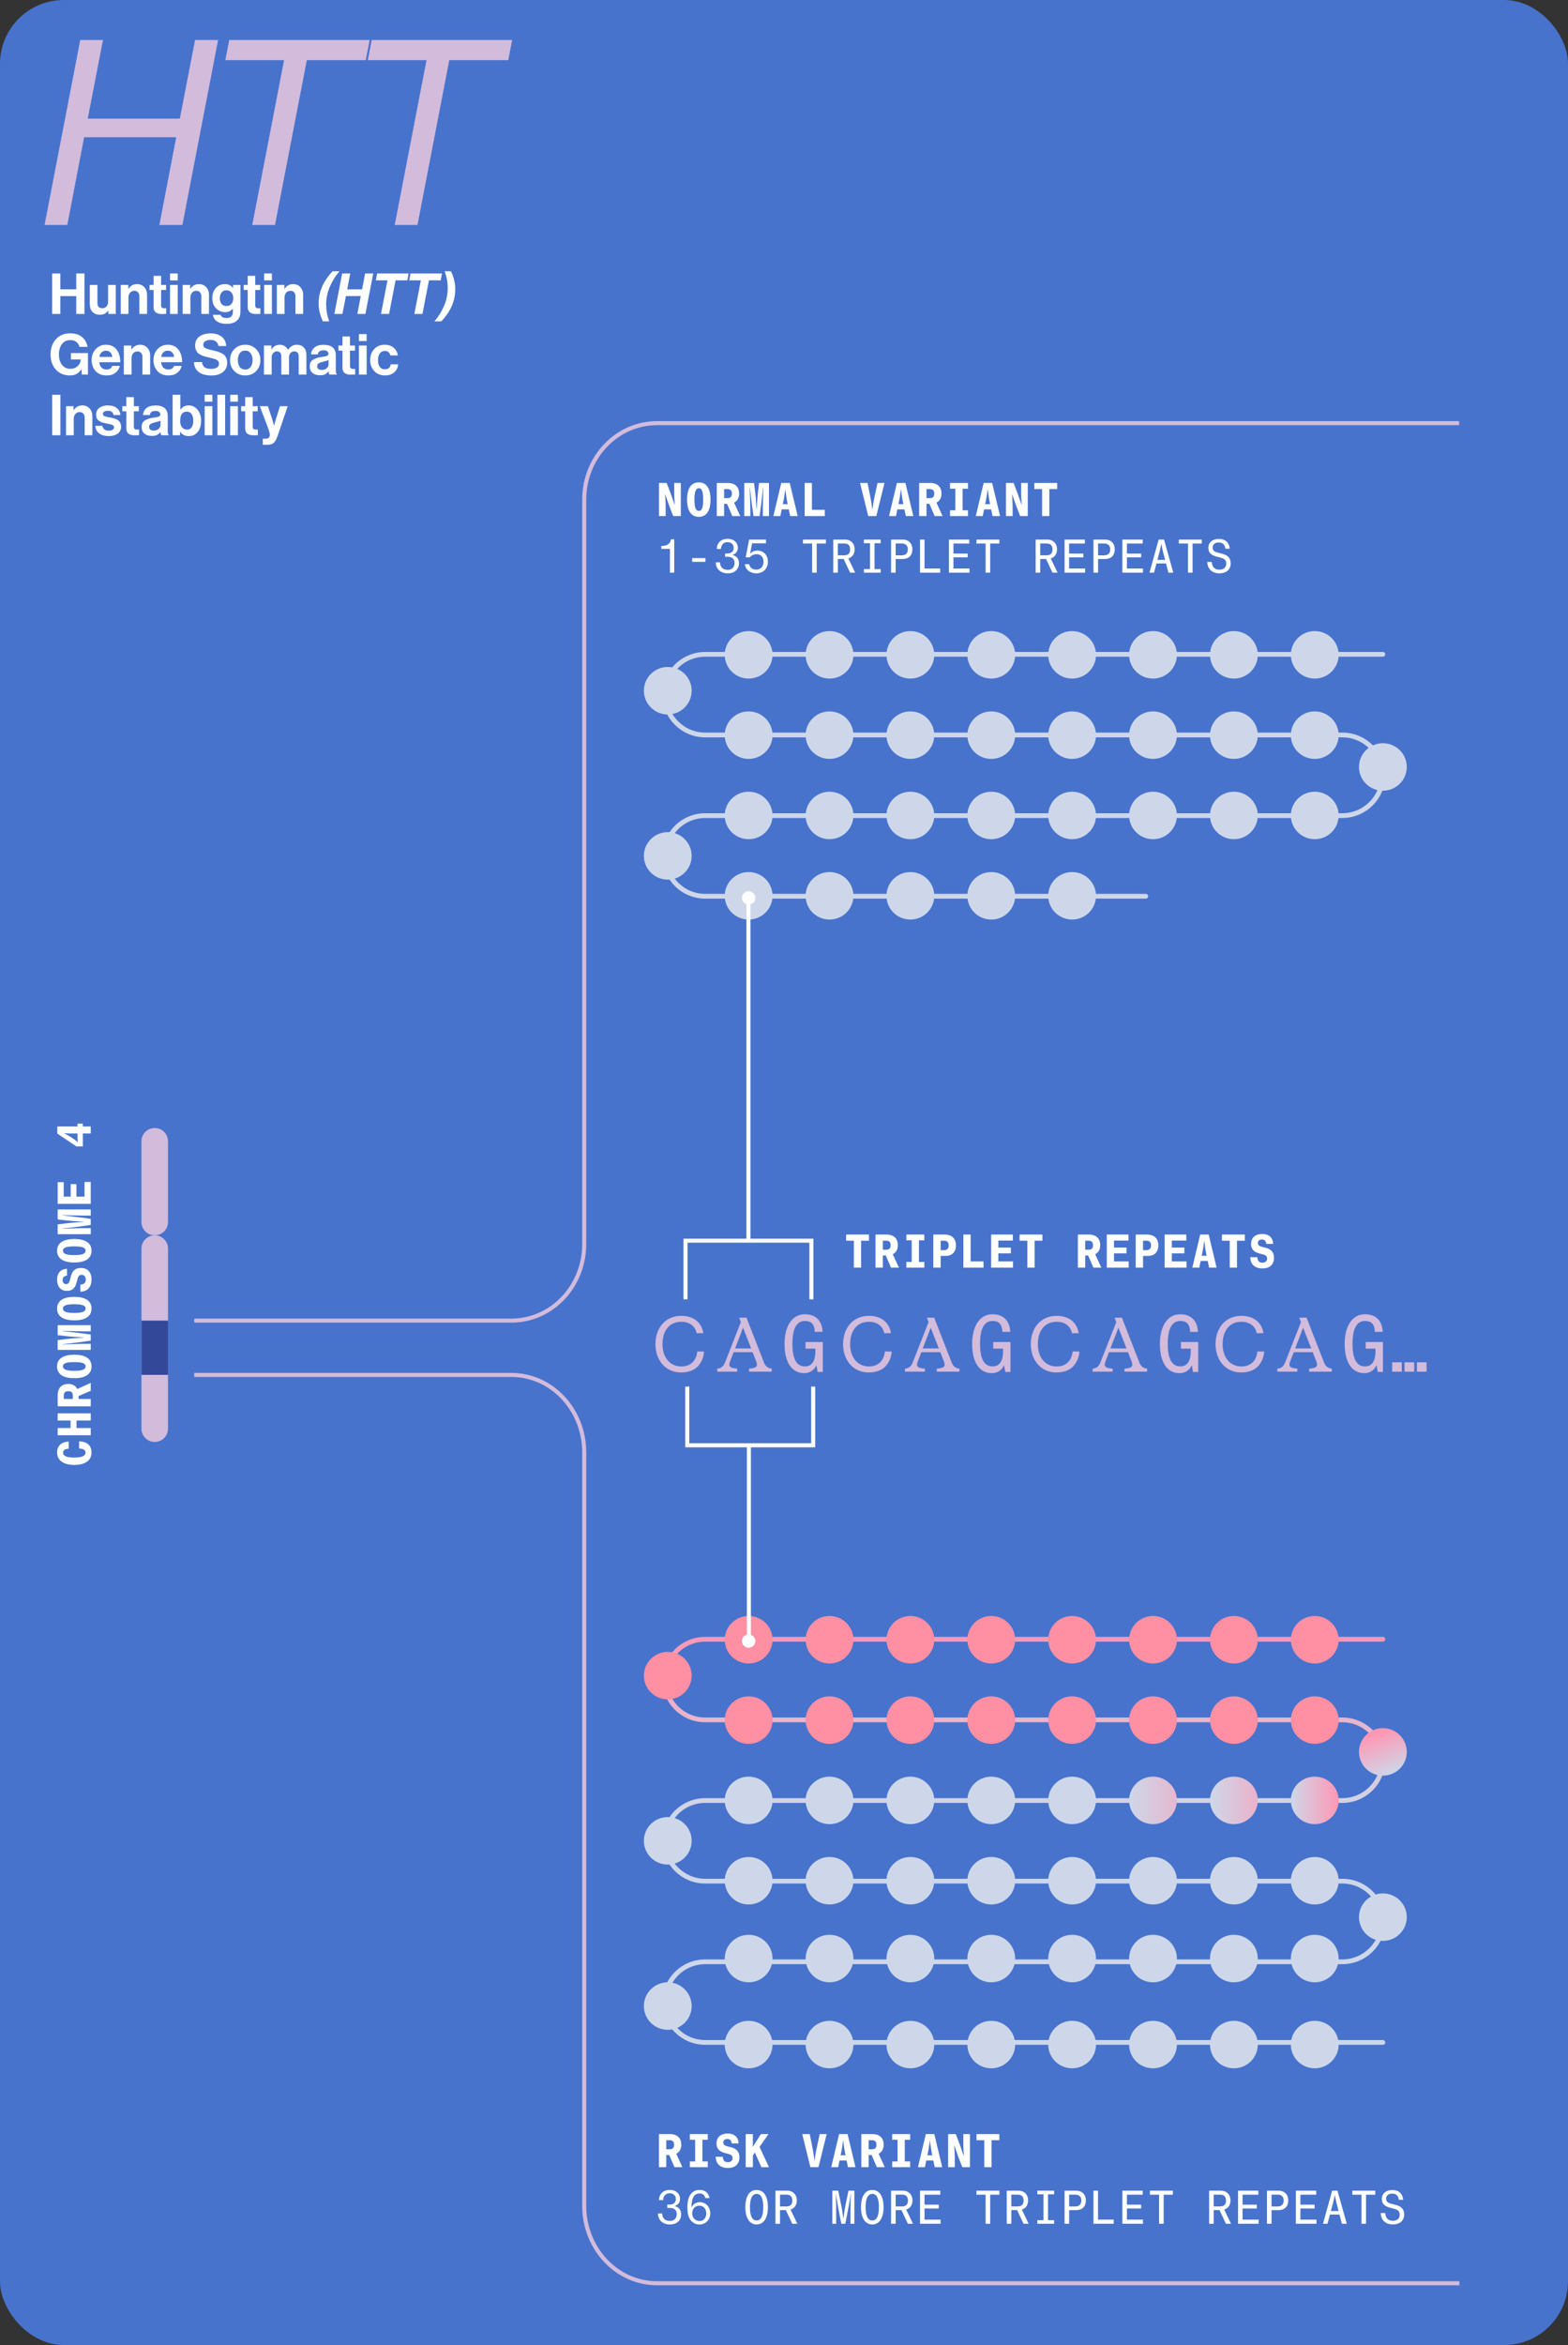 <svg width="388" height="580" viewBox="0 0 388 580" fill="none" xmlns="http://www.w3.org/2000/svg">
<rect x="0" y="0" width="388" height="580" fill="#333333" stroke="none"/>
<g clip-path="url(#clip0_1102_2614)">
<rect width="388" height="580" rx="15.788" fill="#4773CD"/>
<path d="M11.024 55.648L19.856 9.888H25.488L21.712 29.344H44.496L48.272 9.888H53.968L45.136 55.648H39.44L43.6 33.952H20.816L16.656 55.648H11.024ZM55.763 14.88L56.722 9.888H91.475L90.514 14.88H75.922L68.05 55.648H62.419L70.29 14.88H55.763ZM91.015 14.88L91.975 9.888H126.727L125.767 14.88H111.175L103.303 55.648H97.671L105.543 14.88H91.015Z" fill="#D3BBDB"/>
<path d="M12.903 77.648V67.638H14.933V71.558H18.867V67.638H20.897V77.648H18.867V73.238H14.933V77.648H12.903ZM28.648 77.648H26.814V76.808H26.772C26.511 77.163 26.221 77.424 25.904 77.592C25.596 77.76 25.199 77.844 24.714 77.844C23.93 77.844 23.319 77.611 22.88 77.144C22.441 76.678 22.222 76.048 22.222 75.254V70.466H24.112V74.932C24.112 75.8 24.509 76.234 25.302 76.234C25.741 76.234 26.091 76.085 26.352 75.786C26.613 75.488 26.744 75.096 26.744 74.61V70.466H28.648V77.648ZM31.742 70.466V71.446H31.784C32.278 70.662 32.988 70.27 33.912 70.27C34.649 70.27 35.246 70.522 35.704 71.026C36.161 71.521 36.39 72.165 36.39 72.958V77.648H34.486V73.238C34.486 72.846 34.374 72.529 34.15 72.286C33.935 72.044 33.632 71.922 33.24 71.922C32.82 71.922 32.47 72.076 32.19 72.384C31.919 72.692 31.784 73.089 31.784 73.574V77.648H29.88V70.466H31.742ZM37.007 71.726V70.466H38.001V68.226H39.862V70.466H41.094V71.726H39.862V75.534C39.862 76.01 40.1 76.248 40.577 76.248L41.136 76.234V77.634C40.847 77.653 40.45 77.662 39.947 77.662C39.396 77.662 38.934 77.532 38.56 77.27C38.187 77 38.001 76.556 38.001 75.94V71.726H37.007ZM42.075 77.648V70.466H43.979V77.648H42.075ZM42.075 69.346V67.638H43.979V69.346H42.075ZM47.068 70.466V71.446H47.11C47.605 70.662 48.314 70.27 49.238 70.27C49.975 70.27 50.572 70.522 51.03 71.026C51.487 71.521 51.716 72.165 51.716 72.958V77.648H49.812V73.238C49.812 72.846 49.7 72.529 49.476 72.286C49.261 72.044 48.958 71.922 48.566 71.922C48.146 71.922 47.796 72.076 47.516 72.384C47.245 72.692 47.11 73.089 47.11 73.574V77.648H45.206V70.466H47.068ZM56.053 80.098C55.083 80.098 54.303 79.902 53.715 79.51C53.137 79.118 52.796 78.568 52.693 77.858H54.583C54.77 78.39 55.251 78.656 56.025 78.656C57.089 78.656 57.621 78.157 57.621 77.158V76.374H57.579C57.085 76.934 56.459 77.214 55.703 77.214C54.854 77.214 54.112 76.902 53.477 76.276C52.852 75.651 52.539 74.82 52.539 73.784C52.539 72.72 52.829 71.871 53.407 71.236C53.986 70.592 54.733 70.27 55.647 70.27C56.515 70.27 57.178 70.588 57.635 71.222H57.663V70.466H59.497V77.102C59.497 78.036 59.213 78.764 58.643 79.286C58.065 79.828 57.201 80.098 56.053 80.098ZM56.025 75.688C56.595 75.688 57.019 75.506 57.299 75.142C57.579 74.778 57.719 74.312 57.719 73.742C57.719 73.182 57.57 72.72 57.271 72.356C56.982 71.983 56.562 71.796 56.011 71.796C55.526 71.796 55.134 71.974 54.835 72.328C54.546 72.683 54.401 73.159 54.401 73.756C54.401 74.363 54.546 74.839 54.835 75.184C55.134 75.52 55.531 75.688 56.025 75.688ZM60.303 71.726V70.466H61.297V68.226H63.159V70.466H64.391V71.726H63.159V75.534C63.159 76.01 63.397 76.248 63.873 76.248L64.433 76.234V77.634C64.144 77.653 63.747 77.662 63.243 77.662C62.693 77.662 62.231 77.532 61.857 77.27C61.484 77 61.297 76.556 61.297 75.94V71.726H60.303ZM65.372 77.648V70.466H67.276V77.648H65.372ZM65.372 69.346V67.638H67.276V69.346H65.372ZM70.365 70.466V71.446H70.407C70.901 70.662 71.611 70.27 72.535 70.27C73.272 70.27 73.869 70.522 74.327 71.026C74.784 71.521 75.013 72.165 75.013 72.958V77.648H73.109V73.238C73.109 72.846 72.997 72.529 72.773 72.286C72.558 72.044 72.255 71.922 71.863 71.922C71.443 71.922 71.093 72.076 70.813 72.384C70.542 72.692 70.407 73.089 70.407 73.574V77.648H68.503V70.466H70.365ZM79.91 79.482C79.201 78.045 78.846 76.566 78.846 75.044C78.846 72.151 79.999 69.5 82.304 67.092H83.998C82.981 68.278 82.178 69.575 81.59 70.984C81.002 72.394 80.708 73.826 80.708 75.282C80.708 76.701 80.955 78.101 81.45 79.482H79.91ZM82.736 77.648L84.668 67.638H86.67L85.914 71.572H89.596L90.352 67.638H92.354L90.422 77.648H88.42L89.274 73.224H85.592L84.738 77.648H82.736ZM93.001 69.332L93.323 67.638H101.107L100.785 69.332H97.887L96.277 77.648H94.275L95.885 69.332H93.001ZM101.259 69.332L101.581 67.638H109.365L109.043 69.332H106.145L104.535 77.648H102.533L104.143 69.332H101.259ZM111.585 67.092C112.295 68.53 112.649 70.009 112.649 71.53C112.649 74.424 111.497 77.074 109.191 79.482H107.497C108.515 78.297 109.317 77 109.905 75.59C110.493 74.181 110.787 72.748 110.787 71.292C110.787 69.874 110.54 68.474 110.045 67.092H111.585ZM20.239 92.648L20.169 91.304H20.141C19.525 92.34 18.587 92.858 17.327 92.858C15.861 92.858 14.69 92.373 13.813 91.402C12.945 90.432 12.511 89.19 12.511 87.678C12.511 85.961 13.057 84.598 14.149 83.59C14.989 82.825 16.062 82.442 17.369 82.442C18.591 82.442 19.567 82.746 20.295 83.352C21.032 83.959 21.485 84.771 21.653 85.788H19.665C19.544 85.284 19.291 84.883 18.909 84.584C18.526 84.276 18.027 84.122 17.411 84.122C16.506 84.122 15.806 84.454 15.311 85.116C14.825 85.779 14.583 86.633 14.583 87.678C14.583 88.714 14.835 89.564 15.339 90.226C15.852 90.889 16.534 91.22 17.383 91.22C18.13 91.22 18.745 90.992 19.231 90.534C19.716 90.068 19.959 89.54 19.959 88.952V88.896H17.551V87.328H21.765V92.648H20.239ZM26.404 92.858C25.247 92.858 24.337 92.504 23.674 91.794C23.011 91.076 22.68 90.161 22.68 89.05C22.68 87.977 23.011 87.081 23.674 86.362C24.337 85.634 25.186 85.27 26.222 85.27C27.351 85.27 28.224 85.662 28.84 86.446C29.456 87.23 29.764 88.28 29.764 89.596H24.556C24.631 90.166 24.822 90.609 25.13 90.926C25.438 91.234 25.858 91.388 26.39 91.388C27.09 91.388 27.552 91.094 27.776 90.506H29.652C29.512 91.178 29.157 91.738 28.588 92.186C28.019 92.634 27.291 92.858 26.404 92.858ZM26.25 86.74C25.326 86.74 24.771 87.254 24.584 88.28H27.776C27.748 87.823 27.594 87.454 27.314 87.174C27.034 86.885 26.679 86.74 26.25 86.74ZM32.507 85.466V86.446H32.549C33.044 85.662 33.753 85.27 34.677 85.27C35.415 85.27 36.012 85.522 36.469 86.026C36.927 86.521 37.155 87.165 37.155 87.958V92.648H35.251V88.238C35.251 87.846 35.139 87.529 34.915 87.286C34.701 87.044 34.397 86.922 34.005 86.922C33.585 86.922 33.235 87.076 32.955 87.384C32.685 87.692 32.549 88.089 32.549 88.574V92.648H30.645V85.466H32.507ZM41.703 92.858C40.546 92.858 39.636 92.504 38.973 91.794C38.31 91.076 37.979 90.161 37.979 89.05C37.979 87.977 38.31 87.081 38.973 86.362C39.636 85.634 40.485 85.27 41.521 85.27C42.65 85.27 43.523 85.662 44.139 86.446C44.755 87.23 45.063 88.28 45.063 89.596H39.855C39.93 90.166 40.121 90.609 40.429 90.926C40.737 91.234 41.157 91.388 41.689 91.388C42.389 91.388 42.851 91.094 43.075 90.506H44.951C44.811 91.178 44.456 91.738 43.887 92.186C43.318 92.634 42.59 92.858 41.703 92.858ZM41.549 86.74C40.625 86.74 40.07 87.254 39.883 88.28H43.075C43.047 87.823 42.893 87.454 42.613 87.174C42.333 86.885 41.978 86.74 41.549 86.74ZM52.328 92.872C50.974 92.872 49.924 92.588 49.178 92.018C48.431 91.44 48.039 90.618 48.002 89.554H49.99C50.055 90.152 50.265 90.581 50.62 90.842C50.984 91.104 51.525 91.234 52.244 91.234C52.813 91.234 53.28 91.132 53.644 90.926C54.008 90.712 54.19 90.385 54.19 89.946C54.19 89.788 54.166 89.648 54.12 89.526C54.082 89.396 53.998 89.284 53.868 89.19C53.737 89.088 53.625 89.008 53.532 88.952C53.438 88.887 53.266 88.822 53.014 88.756C52.762 88.682 52.57 88.63 52.44 88.602C52.309 88.565 52.066 88.504 51.712 88.42C51.282 88.318 50.928 88.229 50.648 88.154C50.377 88.08 50.074 87.963 49.738 87.804C49.411 87.646 49.15 87.473 48.954 87.286C48.767 87.09 48.608 86.838 48.478 86.53C48.347 86.213 48.282 85.854 48.282 85.452C48.282 84.491 48.632 83.754 49.332 83.24C50.041 82.718 50.97 82.456 52.118 82.456C53.256 82.456 54.166 82.727 54.848 83.268C55.529 83.81 55.907 84.58 55.982 85.578H54.036C53.98 85.093 53.774 84.72 53.42 84.458C53.074 84.197 52.636 84.066 52.104 84.066C51.553 84.066 51.114 84.174 50.788 84.388C50.461 84.603 50.298 84.888 50.298 85.242C50.298 85.625 50.456 85.905 50.774 86.082C51.1 86.26 51.67 86.437 52.482 86.614C52.967 86.717 53.364 86.815 53.672 86.908C53.98 86.992 54.311 87.118 54.666 87.286C55.03 87.445 55.31 87.622 55.506 87.818C55.711 88.014 55.879 88.276 56.01 88.602C56.15 88.92 56.22 89.288 56.22 89.708C56.22 90.698 55.86 91.472 55.142 92.032C54.423 92.592 53.485 92.872 52.328 92.872ZM63.382 91.78C62.682 92.499 61.781 92.858 60.68 92.858C59.579 92.858 58.678 92.499 57.978 91.78C57.278 91.052 56.928 90.147 56.928 89.064C56.928 87.982 57.278 87.081 57.978 86.362C58.678 85.634 59.579 85.27 60.68 85.27C61.781 85.27 62.682 85.634 63.382 86.362C64.082 87.081 64.432 87.982 64.432 89.064C64.432 90.147 64.082 91.052 63.382 91.78ZM60.68 91.402C61.249 91.402 61.693 91.192 62.01 90.772C62.337 90.343 62.5 89.774 62.5 89.064C62.5 88.355 62.337 87.786 62.01 87.356C61.693 86.927 61.249 86.712 60.68 86.712C60.101 86.712 59.653 86.927 59.336 87.356C59.019 87.776 58.86 88.346 58.86 89.064C58.86 89.774 59.019 90.343 59.336 90.772C59.653 91.192 60.101 91.402 60.68 91.402ZM65.317 92.648V85.466H67.151V86.432H67.193C67.65 85.658 68.346 85.27 69.279 85.27C69.727 85.27 70.124 85.387 70.469 85.62C70.824 85.844 71.09 86.148 71.267 86.53H71.295C71.818 85.69 72.537 85.27 73.451 85.27C74.198 85.27 74.776 85.499 75.187 85.956C75.607 86.404 75.817 87.025 75.817 87.818V92.648H73.913V88.14C73.913 87.319 73.544 86.908 72.807 86.908C72.406 86.908 72.088 87.053 71.855 87.342C71.631 87.622 71.519 88 71.519 88.476V92.648H69.615V88.14C69.615 87.319 69.246 86.908 68.509 86.908C68.126 86.908 67.814 87.053 67.571 87.342C67.338 87.622 67.221 88 67.221 88.476V92.648H65.317ZM81.515 92.648C81.422 92.527 81.347 92.261 81.291 91.85H81.263C81.058 92.158 80.796 92.396 80.479 92.564C80.162 92.732 79.718 92.816 79.149 92.816C78.393 92.816 77.786 92.625 77.329 92.242C76.872 91.86 76.643 91.318 76.643 90.618C76.643 89.89 76.895 89.358 77.399 89.022C77.903 88.677 78.612 88.439 79.527 88.308C80.199 88.215 80.656 88.122 80.899 88.028C81.142 87.926 81.263 87.748 81.263 87.496C81.263 87.235 81.16 87.03 80.955 86.88C80.75 86.722 80.451 86.642 80.059 86.642C79.191 86.642 78.729 86.978 78.673 87.65H76.979C77.007 86.969 77.282 86.404 77.805 85.956C78.328 85.508 79.084 85.284 80.073 85.284C82.089 85.284 83.097 86.166 83.097 87.93V91.584C83.097 92.126 83.181 92.457 83.349 92.578V92.648H81.515ZM79.611 91.486C80.134 91.486 80.544 91.351 80.843 91.08C81.151 90.81 81.305 90.488 81.305 90.114V89.036C81.1 89.158 80.656 89.298 79.975 89.456C79.434 89.578 79.051 89.718 78.827 89.876C78.603 90.026 78.491 90.259 78.491 90.576C78.491 91.183 78.864 91.486 79.611 91.486ZM83.751 86.726V85.466H84.745V83.226H86.607V85.466H87.839V86.726H86.607V90.534C86.607 91.01 86.845 91.248 87.321 91.248L87.881 91.234V92.634C87.591 92.653 87.195 92.662 86.691 92.662C86.14 92.662 85.678 92.532 85.305 92.27C84.931 92 84.745 91.556 84.745 90.94V86.726H83.751ZM88.819 92.648V85.466H90.723V92.648H88.819ZM88.819 84.346V82.638H90.723V84.346H88.819ZM95.282 92.858C94.171 92.858 93.28 92.499 92.608 91.78C91.936 91.062 91.6 90.156 91.6 89.064C91.6 87.972 91.927 87.067 92.58 86.348C93.243 85.63 94.111 85.27 95.184 85.27C96.089 85.27 96.827 85.508 97.396 85.984C97.965 86.46 98.315 87.1 98.446 87.902H96.584C96.519 87.576 96.369 87.31 96.136 87.104C95.903 86.899 95.613 86.796 95.268 86.796C94.708 86.796 94.279 86.997 93.98 87.398C93.681 87.8 93.532 88.355 93.532 89.064C93.532 89.764 93.677 90.32 93.966 90.73C94.255 91.132 94.68 91.332 95.24 91.332C96.071 91.332 96.551 90.926 96.682 90.114H98.516C98.451 90.908 98.129 91.566 97.55 92.088C96.971 92.602 96.215 92.858 95.282 92.858ZM12.917 107.648V97.638H14.947V107.648H12.917ZM18.206 100.466V101.446H18.248C18.743 100.662 19.453 100.27 20.377 100.27C21.114 100.27 21.711 100.522 22.169 101.026C22.626 101.521 22.855 102.165 22.855 102.958V107.648H20.951V103.238C20.951 102.846 20.838 102.529 20.614 102.286C20.4 102.044 20.096 101.922 19.704 101.922C19.285 101.922 18.934 102.076 18.654 102.384C18.384 102.692 18.248 103.089 18.248 103.574V107.648H16.345V100.466H18.206ZM26.94 107.858C25.913 107.858 25.111 107.634 24.532 107.186C23.953 106.729 23.636 106.108 23.58 105.324H25.344C25.465 106.118 25.988 106.514 26.912 106.514C27.332 106.514 27.654 106.44 27.878 106.29C28.111 106.141 28.228 105.94 28.228 105.688C28.228 105.595 28.209 105.511 28.172 105.436C28.144 105.362 28.088 105.296 28.004 105.24C27.929 105.175 27.859 105.124 27.794 105.086C27.738 105.049 27.635 105.012 27.486 104.974C27.337 104.937 27.22 104.909 27.136 104.89C27.061 104.872 26.926 104.848 26.73 104.82C26.543 104.783 26.413 104.755 26.338 104.736C25.946 104.662 25.624 104.587 25.372 104.512C25.129 104.428 24.873 104.312 24.602 104.162C24.331 104.004 24.126 103.794 23.986 103.532C23.855 103.262 23.79 102.94 23.79 102.566C23.79 101.82 24.061 101.25 24.602 100.858C25.153 100.466 25.857 100.27 26.716 100.27C27.64 100.27 28.363 100.485 28.886 100.914C29.418 101.334 29.721 101.913 29.796 102.65H28.074C27.999 101.95 27.537 101.6 26.688 101.6C26.305 101.6 26.002 101.67 25.778 101.81C25.563 101.95 25.456 102.146 25.456 102.398C25.456 102.482 25.47 102.562 25.498 102.636C25.535 102.702 25.591 102.762 25.666 102.818C25.75 102.865 25.829 102.907 25.904 102.944C25.979 102.972 26.086 103.005 26.226 103.042C26.366 103.07 26.487 103.098 26.59 103.126C26.693 103.145 26.833 103.173 27.01 103.21C27.187 103.238 27.327 103.262 27.43 103.28C27.729 103.346 27.971 103.406 28.158 103.462C28.354 103.509 28.578 103.593 28.83 103.714C29.082 103.826 29.278 103.957 29.418 104.106C29.567 104.246 29.693 104.442 29.796 104.694C29.908 104.937 29.964 105.222 29.964 105.548C29.964 106.258 29.684 106.822 29.124 107.242C28.573 107.653 27.845 107.858 26.94 107.858ZM30.266 101.726V100.466H31.26V98.226H33.122V100.466H34.354V101.726H33.122V105.534C33.122 106.01 33.36 106.248 33.836 106.248L34.396 106.234V107.634C34.107 107.653 33.71 107.662 33.206 107.662C32.656 107.662 32.194 107.532 31.82 107.27C31.447 107 31.26 106.556 31.26 105.94V101.726H30.266ZM39.925 107.648C39.832 107.527 39.757 107.261 39.701 106.85H39.673C39.468 107.158 39.206 107.396 38.889 107.564C38.572 107.732 38.128 107.816 37.559 107.816C36.803 107.816 36.196 107.625 35.739 107.242C35.282 106.86 35.053 106.318 35.053 105.618C35.053 104.89 35.305 104.358 35.809 104.022C36.313 103.677 37.022 103.439 37.937 103.308C38.609 103.215 39.066 103.122 39.309 103.028C39.552 102.926 39.673 102.748 39.673 102.496C39.673 102.235 39.57 102.03 39.365 101.88C39.16 101.722 38.861 101.642 38.469 101.642C37.601 101.642 37.139 101.978 37.083 102.65H35.389C35.417 101.969 35.692 101.404 36.215 100.956C36.738 100.508 37.494 100.284 38.483 100.284C40.499 100.284 41.507 101.166 41.507 102.93V106.584C41.507 107.126 41.591 107.457 41.759 107.578V107.648H39.925ZM38.021 106.486C38.544 106.486 38.954 106.351 39.253 106.08C39.561 105.81 39.715 105.488 39.715 105.114V104.036C39.51 104.158 39.066 104.298 38.385 104.456C37.844 104.578 37.461 104.718 37.237 104.876C37.013 105.026 36.901 105.259 36.901 105.576C36.901 106.183 37.274 106.486 38.021 106.486ZM46.722 107.858C45.751 107.858 45.037 107.49 44.58 106.752H44.552V107.648H42.718V97.638H44.622V101.334H44.664C45.121 100.625 45.788 100.27 46.666 100.27C47.571 100.27 48.313 100.625 48.892 101.334C49.47 102.034 49.76 102.944 49.76 104.064C49.76 105.222 49.48 106.146 48.92 106.836C48.36 107.518 47.627 107.858 46.722 107.858ZM46.302 106.262C46.787 106.262 47.16 106.071 47.422 105.688C47.692 105.306 47.828 104.764 47.828 104.064C47.828 103.374 47.688 102.828 47.408 102.426C47.137 102.016 46.745 101.81 46.232 101.81C45.13 101.81 44.58 102.576 44.58 104.106C44.58 104.769 44.734 105.296 45.042 105.688C45.35 106.071 45.77 106.262 46.302 106.262ZM50.647 107.648V100.466H52.551V107.648H50.647ZM50.647 99.346V97.638H52.551V99.346H50.647ZM53.806 107.648V97.638H55.71V107.648H53.806ZM56.964 107.648V100.466H58.868V107.648H56.964ZM56.964 99.346V97.638H58.868V99.346H56.964ZM59.675 101.726V100.466H60.669V98.226H62.531V100.466H63.763V101.726H62.531V105.534C62.531 106.01 62.769 106.248 63.245 106.248L63.804 106.234V107.634C63.515 107.653 63.118 107.662 62.614 107.662C62.064 107.662 61.602 107.532 61.228 107.27C60.855 107 60.669 106.556 60.669 105.94V101.726H59.675ZM65.034 110V108.502H65.706C66.415 108.502 66.77 108.176 66.77 107.522C66.77 107.205 66.588 106.556 66.224 105.576L64.292 100.466H66.294L67.358 103.7L67.82 105.268H67.848C67.978 104.662 68.118 104.139 68.268 103.7L69.276 100.466H71.194L68.688 107.83C68.408 108.652 68.09 109.216 67.736 109.524C67.39 109.842 66.863 110 66.154 110H65.034Z" fill="white"/>
<path d="M168.532 339.444C170.251 339.444 171.639 338.955 172.579 338.036C173.541 337.095 174.187 335.592 174.209 334.257H172.527C172.358 336.234 171.147 337.963 168.591 337.963C165.771 337.963 163.935 335.746 163.935 332.456C163.935 329.166 165.602 326.912 168.569 326.912C170.706 326.912 172.05 328.057 172.373 329.735H174.04C173.68 327.254 171.771 325.445 168.606 325.445C164.574 325.445 162.188 328.509 162.188 332.456C162.188 336.402 164.684 339.451 168.525 339.451" fill="#D3BBDB"/>
<path d="M181.898 333.5L183.866 328.386L185.871 333.5H181.898ZM182.897 325.898L183.33 326.985L179.394 337.008C178.997 338.044 178.314 338.438 177.484 338.497V339.248H182.427V338.497C180.708 338.402 180.172 337.971 180.627 336.804L181.538 334.433H186.231L187.156 336.804C187.611 337.971 187.082 338.402 185.357 338.497V339.248H190.96V338.497C190.13 338.438 189.447 338.008 189.051 337.008L184.718 325.898H182.904H182.897Z" fill="#D3BBDB"/>
<path d="M199.002 339.622C200.323 339.622 201.462 338.908 201.976 337.726H202.035L202.321 339.323H203.606V331.919H199.332V333.553H201.755V334.377C201.755 336.464 200.977 337.952 199.185 337.952C197.107 337.952 196.079 336.092 196.079 332.386C196.079 328.68 197.063 326.711 199.185 326.711C200.72 326.711 201.55 327.498 201.609 329.395H203.555C203.4 326.499 201.741 325.055 199.148 325.055C196.027 325.055 194.133 327.965 194.133 332.386C194.133 336.807 195.837 339.622 199.016 339.622" fill="#D3BBDB"/>
<path d="M214.962 339.444C216.688 339.444 218.068 338.955 219.008 338.036C219.97 337.095 220.617 335.592 220.639 334.257H218.957C218.788 336.234 217.576 337.963 215.021 337.963C212.201 337.963 210.365 335.746 210.365 332.456C210.365 329.166 212.032 326.912 214.999 326.912C217.136 326.912 218.48 328.057 218.803 329.735H220.47C220.11 327.254 218.201 325.445 215.036 325.445C211.004 325.445 208.617 328.509 208.617 332.456C208.617 336.402 211.114 339.451 214.955 339.451" fill="#D3BBDB"/>
<path d="M228.336 333.5L230.304 328.386L232.309 333.5H228.336ZM229.342 325.898L229.775 326.985L225.839 337.008C225.442 338.044 224.76 338.438 223.93 338.497V339.248H228.872V338.497C227.154 338.402 226.617 337.971 227.073 336.804L227.983 334.433H232.676L233.601 336.804C234.057 337.971 233.528 338.402 231.802 338.497V339.248H237.405V338.497C236.575 338.438 235.892 338.008 235.496 337.008L231.163 325.898H229.349H229.342Z" fill="#D3BBDB"/>
<path d="M245.439 339.622C246.761 339.622 247.899 338.908 248.413 337.726H248.472L248.758 339.323H250.043V331.919H245.769V333.553H248.193V334.377C248.193 336.464 247.414 337.952 245.615 337.952C243.537 337.952 242.509 336.092 242.509 332.386C242.509 328.68 243.493 326.711 245.615 326.711C247.15 326.711 247.98 327.498 248.038 329.395H249.984C249.83 326.499 248.17 325.055 245.578 325.055C242.457 325.055 240.562 327.965 240.562 332.386C240.562 336.807 242.266 339.622 245.446 339.622" fill="#D3BBDB"/>
<path d="M261.415 339.444C263.134 339.444 264.522 338.955 265.462 338.036C266.424 337.095 267.07 335.592 267.092 334.257H265.41C265.241 336.234 264.03 337.963 261.474 337.963C258.654 337.963 256.818 335.746 256.818 332.456C256.818 329.166 258.485 326.912 261.452 326.912C263.589 326.912 264.933 328.057 265.256 329.735H266.923C266.563 327.254 264.654 325.445 261.489 325.445C257.457 325.445 255.07 328.509 255.07 332.456C255.07 336.402 257.567 339.451 261.408 339.451" fill="#D3BBDB"/>
<path d="M274.781 333.5L276.749 328.386L278.754 333.5H274.781ZM275.787 325.898L276.221 326.985L272.284 337.008C271.888 338.044 271.205 338.438 270.375 338.497V339.248H275.317V338.497C273.599 338.402 273.063 337.971 273.518 336.804L274.429 334.433H279.121L280.047 336.804C280.502 337.971 279.973 338.402 278.247 338.497V339.248H283.851V338.497C283.021 338.438 282.338 338.008 281.941 337.008L277.608 325.898H275.795H275.787Z" fill="#D3BBDB"/>
<path d="M291.892 339.623C293.214 339.623 294.352 338.908 294.866 337.726H294.925L295.211 339.324H296.496V331.92H292.222V333.554H294.646V334.378C294.646 336.464 293.867 337.952 292.068 337.952C289.99 337.952 288.962 336.092 288.962 332.387C288.962 328.681 289.946 326.711 292.068 326.711C293.603 326.711 294.433 327.499 294.491 329.403H296.437C296.283 326.507 294.624 325.062 292.031 325.062C288.91 325.062 287.016 327.973 287.016 332.394C287.016 336.814 288.719 339.63 291.899 339.63" fill="#D3BBDB"/>
<path d="M307.134 339.444C308.852 339.444 310.24 338.955 311.18 338.036C312.142 337.095 312.789 335.592 312.811 334.257H311.129C310.96 336.234 309.748 337.963 307.193 337.963C304.373 337.963 302.537 335.746 302.537 332.456C302.537 329.166 304.204 326.912 307.171 326.912C309.308 326.912 310.652 328.057 310.975 329.735H312.642C312.282 327.254 310.372 325.445 307.207 325.445C303.176 325.445 300.789 328.509 300.789 332.456C300.789 336.402 303.286 339.451 307.127 339.451" fill="#D3BBDB"/>
<path d="M320.492 333.5L322.46 328.386L324.465 333.5H320.492ZM321.49 325.898L321.924 326.985L317.987 337.008C317.591 338.044 316.908 338.438 316.078 338.497V339.248H321.02V338.497C319.302 338.402 318.766 337.971 319.221 336.804L320.132 334.433H324.824L325.75 336.804C326.205 337.971 325.676 338.402 323.95 338.497V339.248H329.554V338.497C328.724 338.438 328.041 338.008 327.644 337.008L323.312 325.898H321.498H321.49Z" fill="#D3BBDB"/>
<path d="M337.603 339.622C338.925 339.622 340.063 338.908 340.577 337.726H340.636L340.922 339.323H342.208V331.919H337.934V333.553H340.357V334.377C340.357 336.464 339.579 337.952 337.787 337.952C335.709 337.952 334.68 336.092 334.68 332.386C334.68 328.68 335.664 326.711 337.787 326.711C339.322 326.711 340.151 327.498 340.21 329.395H342.156C342.002 326.499 340.342 325.055 337.75 325.055C334.629 325.055 332.734 327.965 332.734 332.386C332.734 336.807 334.438 339.622 337.618 339.622" fill="#D3BBDB"/>
<path d="M361.125 564.711H162.579C152.628 564.711 144.565 556.14 144.565 545.563V359.211C144.565 348.633 136.502 340.062 126.551 340.062H48.062" stroke="#D3BBDB" stroke-miterlimit="10"/>
<path d="M361.058 104.656H162.579C152.628 104.656 144.565 113.125 144.565 123.576V307.706C144.565 318.157 136.502 326.625 126.551 326.625H48.062" stroke="#D3BBDB" stroke-miterlimit="10"/>
<path d="M41.572 282.26C41.572 280.455 40.101 278.992 38.286 278.992C36.471 278.992 35 280.455 35 282.26V302.255C35 304.06 36.471 305.523 38.286 305.523C40.101 305.523 41.572 304.06 41.572 302.255V282.26Z" fill="#D3BBDB"/>
<path d="M41.572 308.799C41.572 306.994 40.101 305.531 38.286 305.531C36.471 305.531 35 306.994 35 308.799V353.363C35 355.168 36.471 356.632 38.286 356.632C40.101 356.632 41.572 355.168 41.572 353.363V308.799Z" fill="#D3BBDB"/>
<path d="M41.58 326.625H35V340.047H41.58" fill="#344899"/>
<path d="M344.492 336.938H346.872V339.257H344.492V336.938Z" fill="#D3BBDB"/>
<path d="M347.555 336.938H349.934V339.257H347.555V336.938Z" fill="#D3BBDB"/>
<path d="M350.625 336.938H353.004V339.257H350.625V336.938Z" fill="#D3BBDB"/>
<path d="M283.524 221.668H216.139H174.523C168.978 221.668 164.484 217.204 164.484 211.696C164.484 206.188 168.978 201.724 174.523 201.724H224.371H282.297H332.146C337.69 201.724 342.185 197.26 342.185 191.752C342.185 186.244 337.69 181.78 332.146 181.78H290.53H216.131H174.515C168.971 181.78 164.477 177.316 164.477 171.808C164.477 166.3 168.971 161.836 174.515 161.836H342.185" stroke="#CED7E9" stroke-width="1.18" stroke-miterlimit="10" stroke-linecap="round"/>
<path d="M265.294 227.432C268.559 227.432 271.206 224.803 271.206 221.56C271.206 218.317 268.559 215.688 265.294 215.688C262.03 215.688 259.383 218.317 259.383 221.56C259.383 224.803 262.03 227.432 265.294 227.432Z" fill="#CED7E9"/>
<path d="M245.287 227.432C248.551 227.432 251.198 224.803 251.198 221.56C251.198 218.317 248.551 215.688 245.287 215.688C242.022 215.688 239.375 218.317 239.375 221.56C239.375 224.803 242.022 227.432 245.287 227.432Z" fill="#CED7E9"/>
<path d="M225.271 227.432C228.536 227.432 231.183 224.803 231.183 221.56C231.183 218.317 228.536 215.688 225.271 215.688C222.006 215.688 219.359 218.317 219.359 221.56C219.359 224.803 222.006 227.432 225.271 227.432Z" fill="#CED7E9"/>
<path d="M205.263 227.432C208.528 227.432 211.175 224.803 211.175 221.56C211.175 218.317 208.528 215.688 205.263 215.688C201.998 215.688 199.352 218.317 199.352 221.56C199.352 224.803 201.998 227.432 205.263 227.432Z" fill="#CED7E9"/>
<path d="M185.248 227.432C188.512 227.432 191.159 224.803 191.159 221.56C191.159 218.317 188.512 215.688 185.248 215.688C181.983 215.688 179.336 218.317 179.336 221.56C179.336 224.803 181.983 227.432 185.248 227.432Z" fill="#CED7E9"/>
<path d="M325.333 207.557C328.598 207.557 331.245 204.928 331.245 201.685C331.245 198.442 328.598 195.812 325.333 195.812C322.069 195.812 319.422 198.442 319.422 201.685C319.422 204.928 322.069 207.557 325.333 207.557Z" fill="#CED7E9"/>
<path d="M305.326 207.557C308.591 207.557 311.237 204.928 311.237 201.685C311.237 198.442 308.591 195.812 305.326 195.812C302.061 195.812 299.414 198.442 299.414 201.685C299.414 204.928 302.061 207.557 305.326 207.557Z" fill="#CED7E9"/>
<path d="M285.31 207.557C288.575 207.557 291.222 204.928 291.222 201.685C291.222 198.442 288.575 195.812 285.31 195.812C282.045 195.812 279.398 198.442 279.398 201.685C279.398 204.928 282.045 207.557 285.31 207.557Z" fill="#CED7E9"/>
<path d="M265.294 207.557C268.559 207.557 271.206 204.928 271.206 201.685C271.206 198.442 268.559 195.812 265.294 195.812C262.03 195.812 259.383 198.442 259.383 201.685C259.383 204.928 262.03 207.557 265.294 207.557Z" fill="#CED7E9"/>
<path d="M245.287 207.557C248.551 207.557 251.198 204.928 251.198 201.685C251.198 198.442 248.551 195.812 245.287 195.812C242.022 195.812 239.375 198.442 239.375 201.685C239.375 204.928 242.022 207.557 245.287 207.557Z" fill="#CED7E9"/>
<path d="M225.271 207.557C228.536 207.557 231.183 204.928 231.183 201.685C231.183 198.442 228.536 195.812 225.271 195.812C222.006 195.812 219.359 198.442 219.359 201.685C219.359 204.928 222.006 207.557 225.271 207.557Z" fill="#CED7E9"/>
<path d="M205.263 207.557C208.528 207.557 211.175 204.928 211.175 201.685C211.175 198.442 208.528 195.812 205.263 195.812C201.998 195.812 199.352 198.442 199.352 201.685C199.352 204.928 201.998 207.557 205.263 207.557Z" fill="#CED7E9"/>
<path d="M185.248 207.557C188.512 207.557 191.159 204.928 191.159 201.685C191.159 198.442 188.512 195.812 185.248 195.812C181.983 195.812 179.336 198.442 179.336 201.685C179.336 204.928 181.983 207.557 185.248 207.557Z" fill="#CED7E9"/>
<path d="M325.333 187.698C328.598 187.698 331.245 185.069 331.245 181.825C331.245 178.582 328.598 175.953 325.333 175.953C322.069 175.953 319.422 178.582 319.422 181.825C319.422 185.069 322.069 187.698 325.333 187.698Z" fill="#CED7E9"/>
<path d="M305.326 187.698C308.591 187.698 311.237 185.069 311.237 181.825C311.237 178.582 308.591 175.953 305.326 175.953C302.061 175.953 299.414 178.582 299.414 181.825C299.414 185.069 302.061 187.698 305.326 187.698Z" fill="#CED7E9"/>
<path d="M285.31 187.698C288.575 187.698 291.222 185.069 291.222 181.825C291.222 178.582 288.575 175.953 285.31 175.953C282.045 175.953 279.398 178.582 279.398 181.825C279.398 185.069 282.045 187.698 285.31 187.698Z" fill="#CED7E9"/>
<path d="M265.294 187.698C268.559 187.698 271.206 185.069 271.206 181.825C271.206 178.582 268.559 175.953 265.294 175.953C262.03 175.953 259.383 178.582 259.383 181.825C259.383 185.069 262.03 187.698 265.294 187.698Z" fill="#CED7E9"/>
<path d="M245.287 187.698C248.551 187.698 251.198 185.069 251.198 181.825C251.198 178.582 248.551 175.953 245.287 175.953C242.022 175.953 239.375 178.582 239.375 181.825C239.375 185.069 242.022 187.698 245.287 187.698Z" fill="#CED7E9"/>
<path d="M225.271 187.698C228.536 187.698 231.183 185.069 231.183 181.825C231.183 178.582 228.536 175.953 225.271 175.953C222.006 175.953 219.359 178.582 219.359 181.825C219.359 185.069 222.006 187.698 225.271 187.698Z" fill="#CED7E9"/>
<path d="M205.263 187.698C208.528 187.698 211.175 185.069 211.175 181.825C211.175 178.582 208.528 175.953 205.263 175.953C201.998 175.953 199.352 178.582 199.352 181.825C199.352 185.069 201.998 187.698 205.263 187.698Z" fill="#CED7E9"/>
<path d="M185.248 187.698C188.512 187.698 191.159 185.069 191.159 181.825C191.159 178.582 188.512 175.953 185.248 175.953C181.983 175.953 179.336 178.582 179.336 181.825C179.336 185.069 181.983 187.698 185.248 187.698Z" fill="#CED7E9"/>
<path d="M325.333 167.831C328.598 167.831 331.245 165.201 331.245 161.958C331.245 158.715 328.598 156.086 325.333 156.086C322.069 156.086 319.422 158.715 319.422 161.958C319.422 165.201 322.069 167.831 325.333 167.831Z" fill="#CED7E9"/>
<path d="M305.326 167.831C308.591 167.831 311.237 165.201 311.237 161.958C311.237 158.715 308.591 156.086 305.326 156.086C302.061 156.086 299.414 158.715 299.414 161.958C299.414 165.201 302.061 167.831 305.326 167.831Z" fill="#CED7E9"/>
<path d="M285.31 167.831C288.575 167.831 291.222 165.201 291.222 161.958C291.222 158.715 288.575 156.086 285.31 156.086C282.045 156.086 279.398 158.715 279.398 161.958C279.398 165.201 282.045 167.831 285.31 167.831Z" fill="#CED7E9"/>
<path d="M265.294 167.831C268.559 167.831 271.206 165.201 271.206 161.958C271.206 158.715 268.559 156.086 265.294 156.086C262.03 156.086 259.383 158.715 259.383 161.958C259.383 165.201 262.03 167.831 265.294 167.831Z" fill="#CED7E9"/>
<path d="M245.287 167.831C248.551 167.831 251.198 165.201 251.198 161.958C251.198 158.715 248.551 156.086 245.287 156.086C242.022 156.086 239.375 158.715 239.375 161.958C239.375 165.201 242.022 167.831 245.287 167.831Z" fill="#CED7E9"/>
<path d="M225.271 167.831C228.536 167.831 231.183 165.201 231.183 161.958C231.183 158.715 228.536 156.086 225.271 156.086C222.006 156.086 219.359 158.715 219.359 161.958C219.359 165.201 222.006 167.831 225.271 167.831Z" fill="#CED7E9"/>
<path d="M205.263 167.831C208.528 167.831 211.175 165.201 211.175 161.958C211.175 158.715 208.528 156.086 205.263 156.086C201.998 156.086 199.352 158.715 199.352 161.958C199.352 165.201 201.998 167.831 205.263 167.831Z" fill="#CED7E9"/>
<path d="M185.248 167.831C188.512 167.831 191.159 165.201 191.159 161.958C191.159 158.715 188.512 156.086 185.248 156.086C181.983 156.086 179.336 158.715 179.336 161.958C179.336 165.201 181.983 167.831 185.248 167.831Z" fill="#CED7E9"/>
<path d="M165.24 217.557C168.505 217.557 171.151 214.928 171.151 211.685C171.151 208.442 168.505 205.812 165.24 205.812C161.975 205.812 159.328 208.442 159.328 211.685C159.328 214.928 161.975 217.557 165.24 217.557Z" fill="#CED7E9"/>
<path d="M165.24 176.706C168.505 176.706 171.151 174.076 171.151 170.833C171.151 167.59 168.505 164.961 165.24 164.961C161.975 164.961 159.328 167.59 159.328 170.833C159.328 174.076 161.975 176.706 165.24 176.706Z" fill="#CED7E9"/>
<path d="M342.193 195.565C345.458 195.565 348.104 192.936 348.104 189.693C348.104 186.449 345.458 183.82 342.193 183.82C338.928 183.82 336.281 186.449 336.281 189.693C336.281 192.936 338.928 195.565 342.193 195.565Z" fill="#CED7E9"/>
<path d="M342.191 505.15H290.536H216.138H174.522C168.978 505.15 164.483 500.686 164.483 495.178C164.483 489.67 168.978 485.206 174.522 485.206H224.371H282.297H332.145C337.69 485.206 342.184 480.741 342.184 475.234C342.184 469.726 337.69 465.262 332.145 465.262H290.529H216.131H174.515C168.97 465.262 164.476 460.797 164.476 455.29C164.476 449.782 168.97 445.318 174.515 445.318H224.363H282.29H332.138C337.682 445.318 342.177 440.853 342.177 435.346C342.177 429.838 337.682 425.374 332.138 425.374H290.522H216.124H174.507C168.963 425.374 164.469 420.909 164.469 415.402C164.469 409.894 168.963 405.43 174.507 405.43H342.177" stroke="url(#paint0_linear_1102_2614)" stroke-width="1.18" stroke-miterlimit="10" stroke-linecap="round"/>
<path d="M325.333 511.549C328.598 511.549 331.245 508.92 331.245 505.677C331.245 502.434 328.598 499.805 325.333 499.805C322.069 499.805 319.422 502.434 319.422 505.677C319.422 508.92 322.069 511.549 325.333 511.549Z" fill="#CED7E9"/>
<path d="M305.326 511.549C308.591 511.549 311.237 508.92 311.237 505.677C311.237 502.434 308.591 499.805 305.326 499.805C302.061 499.805 299.414 502.434 299.414 505.677C299.414 508.92 302.061 511.549 305.326 511.549Z" fill="#CED7E9"/>
<path d="M285.31 511.549C288.575 511.549 291.222 508.92 291.222 505.677C291.222 502.434 288.575 499.805 285.31 499.805C282.045 499.805 279.398 502.434 279.398 505.677C279.398 508.92 282.045 511.549 285.31 511.549Z" fill="#CED7E9"/>
<path d="M265.294 511.549C268.559 511.549 271.206 508.92 271.206 505.677C271.206 502.434 268.559 499.805 265.294 499.805C262.03 499.805 259.383 502.434 259.383 505.677C259.383 508.92 262.03 511.549 265.294 511.549Z" fill="#CED7E9"/>
<path d="M245.287 511.549C248.551 511.549 251.198 508.92 251.198 505.677C251.198 502.434 248.551 499.805 245.287 499.805C242.022 499.805 239.375 502.434 239.375 505.677C239.375 508.92 242.022 511.549 245.287 511.549Z" fill="#CED7E9"/>
<path d="M225.271 511.549C228.536 511.549 231.183 508.92 231.183 505.677C231.183 502.434 228.536 499.805 225.271 499.805C222.006 499.805 219.359 502.434 219.359 505.677C219.359 508.92 222.006 511.549 225.271 511.549Z" fill="#CED7E9"/>
<path d="M205.263 511.549C208.528 511.549 211.175 508.92 211.175 505.677C211.175 502.434 208.528 499.805 205.263 499.805C201.998 499.805 199.352 502.434 199.352 505.677C199.352 508.92 201.998 511.549 205.263 511.549Z" fill="#CED7E9"/>
<path d="M185.248 511.549C188.512 511.549 191.159 508.92 191.159 505.677C191.159 502.434 188.512 499.805 185.248 499.805C181.983 499.805 179.336 502.434 179.336 505.677C179.336 508.92 181.983 511.549 185.248 511.549Z" fill="#CED7E9"/>
<path d="M325.333 490.276C328.598 490.276 331.245 487.647 331.245 484.404C331.245 481.16 328.598 478.531 325.333 478.531C322.069 478.531 319.422 481.16 319.422 484.404C319.422 487.647 322.069 490.276 325.333 490.276Z" fill="#CED7E9"/>
<path d="M305.326 490.276C308.591 490.276 311.237 487.647 311.237 484.404C311.237 481.16 308.591 478.531 305.326 478.531C302.061 478.531 299.414 481.16 299.414 484.404C299.414 487.647 302.061 490.276 305.326 490.276Z" fill="#CED7E9"/>
<path d="M285.31 490.276C288.575 490.276 291.222 487.647 291.222 484.404C291.222 481.16 288.575 478.531 285.31 478.531C282.045 478.531 279.398 481.16 279.398 484.404C279.398 487.647 282.045 490.276 285.31 490.276Z" fill="#CED7E9"/>
<path d="M265.294 490.276C268.559 490.276 271.206 487.647 271.206 484.404C271.206 481.16 268.559 478.531 265.294 478.531C262.03 478.531 259.383 481.16 259.383 484.404C259.383 487.647 262.03 490.276 265.294 490.276Z" fill="#CED7E9"/>
<path d="M245.287 490.276C248.551 490.276 251.198 487.647 251.198 484.404C251.198 481.16 248.551 478.531 245.287 478.531C242.022 478.531 239.375 481.16 239.375 484.404C239.375 487.647 242.022 490.276 245.287 490.276Z" fill="#CED7E9"/>
<path d="M225.271 490.276C228.536 490.276 231.183 487.647 231.183 484.404C231.183 481.16 228.536 478.531 225.271 478.531C222.006 478.531 219.359 481.16 219.359 484.404C219.359 487.647 222.006 490.276 225.271 490.276Z" fill="#CED7E9"/>
<path d="M205.263 490.276C208.528 490.276 211.175 487.647 211.175 484.404C211.175 481.16 208.528 478.531 205.263 478.531C201.998 478.531 199.352 481.16 199.352 484.404C199.352 487.647 201.998 490.276 205.263 490.276Z" fill="#CED7E9"/>
<path d="M185.248 490.276C188.512 490.276 191.159 487.647 191.159 484.404C191.159 481.16 188.512 478.531 185.248 478.531C181.983 478.531 179.336 481.16 179.336 484.404C179.336 487.647 181.983 490.276 185.248 490.276Z" fill="#CED7E9"/>
<path d="M325.333 471.026C328.598 471.026 331.245 468.397 331.245 465.154C331.245 461.91 328.598 459.281 325.333 459.281C322.069 459.281 319.422 461.91 319.422 465.154C319.422 468.397 322.069 471.026 325.333 471.026Z" fill="#CED7E9"/>
<path d="M305.326 471.026C308.591 471.026 311.237 468.397 311.237 465.154C311.237 461.91 308.591 459.281 305.326 459.281C302.061 459.281 299.414 461.91 299.414 465.154C299.414 468.397 302.061 471.026 305.326 471.026Z" fill="#CED7E9"/>
<path d="M285.31 471.026C288.575 471.026 291.222 468.397 291.222 465.154C291.222 461.91 288.575 459.281 285.31 459.281C282.045 459.281 279.398 461.91 279.398 465.154C279.398 468.397 282.045 471.026 285.31 471.026Z" fill="#CED7E9"/>
<path d="M265.294 471.026C268.559 471.026 271.206 468.397 271.206 465.154C271.206 461.91 268.559 459.281 265.294 459.281C262.03 459.281 259.383 461.91 259.383 465.154C259.383 468.397 262.03 471.026 265.294 471.026Z" fill="#CED7E9"/>
<path d="M245.287 471.026C248.551 471.026 251.198 468.397 251.198 465.154C251.198 461.91 248.551 459.281 245.287 459.281C242.022 459.281 239.375 461.91 239.375 465.154C239.375 468.397 242.022 471.026 245.287 471.026Z" fill="#CED7E9"/>
<path d="M225.271 471.026C228.536 471.026 231.183 468.397 231.183 465.154C231.183 461.91 228.536 459.281 225.271 459.281C222.006 459.281 219.359 461.91 219.359 465.154C219.359 468.397 222.006 471.026 225.271 471.026Z" fill="#CED7E9"/>
<path d="M205.263 471.026C208.528 471.026 211.175 468.397 211.175 465.154C211.175 461.91 208.528 459.281 205.263 459.281C201.998 459.281 199.352 461.91 199.352 465.154C199.352 468.397 201.998 471.026 205.263 471.026Z" fill="#CED7E9"/>
<path d="M185.248 471.026C188.512 471.026 191.159 468.397 191.159 465.154C191.159 461.91 188.512 459.281 185.248 459.281C181.983 459.281 179.336 461.91 179.336 465.154C179.336 468.397 181.983 471.026 185.248 471.026Z" fill="#CED7E9"/>
<path d="M325.333 451.159C328.598 451.159 331.245 448.53 331.245 445.286C331.245 442.043 328.598 439.414 325.333 439.414C322.069 439.414 319.422 442.043 319.422 445.286C319.422 448.53 322.069 451.159 325.333 451.159Z" fill="url(#paint1_linear_1102_2614)"/>
<path d="M305.326 451.159C308.591 451.159 311.237 448.53 311.237 445.286C311.237 442.043 308.591 439.414 305.326 439.414C302.061 439.414 299.414 442.043 299.414 445.286C299.414 448.53 302.061 451.159 305.326 451.159Z" fill="url(#paint2_linear_1102_2614)"/>
<path d="M285.31 451.159C288.575 451.159 291.222 448.53 291.222 445.286C291.222 442.043 288.575 439.414 285.31 439.414C282.045 439.414 279.398 442.043 279.398 445.286C279.398 448.53 282.045 451.159 285.31 451.159Z" fill="url(#paint3_linear_1102_2614)"/>
<path d="M265.294 451.159C268.559 451.159 271.206 448.53 271.206 445.286C271.206 442.043 268.559 439.414 265.294 439.414C262.03 439.414 259.383 442.043 259.383 445.286C259.383 448.53 262.03 451.159 265.294 451.159Z" fill="#CED7E9"/>
<path d="M245.287 451.159C248.551 451.159 251.198 448.53 251.198 445.286C251.198 442.043 248.551 439.414 245.287 439.414C242.022 439.414 239.375 442.043 239.375 445.286C239.375 448.53 242.022 451.159 245.287 451.159Z" fill="#CED7E9"/>
<path d="M225.271 451.159C228.536 451.159 231.183 448.53 231.183 445.286C231.183 442.043 228.536 439.414 225.271 439.414C222.006 439.414 219.359 442.043 219.359 445.286C219.359 448.53 222.006 451.159 225.271 451.159Z" fill="#CED7E9"/>
<path d="M205.263 451.159C208.528 451.159 211.175 448.53 211.175 445.286C211.175 442.043 208.528 439.414 205.263 439.414C201.998 439.414 199.352 442.043 199.352 445.286C199.352 448.53 201.998 451.159 205.263 451.159Z" fill="#CED7E9"/>
<path d="M185.248 451.159C188.512 451.159 191.159 448.53 191.159 445.286C191.159 442.043 188.512 439.414 185.248 439.414C181.983 439.414 179.336 442.043 179.336 445.286C179.336 448.53 181.983 451.159 185.248 451.159Z" fill="#CED7E9"/>
<path d="M325.333 431.299C328.598 431.299 331.245 428.67 331.245 425.427C331.245 422.184 328.598 419.555 325.333 419.555C322.069 419.555 319.422 422.184 319.422 425.427C319.422 428.67 322.069 431.299 325.333 431.299Z" fill="#FF8FA3"/>
<path d="M305.326 431.299C308.591 431.299 311.237 428.67 311.237 425.427C311.237 422.184 308.591 419.555 305.326 419.555C302.061 419.555 299.414 422.184 299.414 425.427C299.414 428.67 302.061 431.299 305.326 431.299Z" fill="#FF8FA3"/>
<path d="M285.31 431.299C288.575 431.299 291.222 428.67 291.222 425.427C291.222 422.184 288.575 419.555 285.31 419.555C282.045 419.555 279.398 422.184 279.398 425.427C279.398 428.67 282.045 431.299 285.31 431.299Z" fill="#FF8FA3"/>
<path d="M265.294 431.299C268.559 431.299 271.206 428.67 271.206 425.427C271.206 422.184 268.559 419.555 265.294 419.555C262.03 419.555 259.383 422.184 259.383 425.427C259.383 428.67 262.03 431.299 265.294 431.299Z" fill="#FF8FA3"/>
<path d="M245.287 431.299C248.551 431.299 251.198 428.67 251.198 425.427C251.198 422.184 248.551 419.555 245.287 419.555C242.022 419.555 239.375 422.184 239.375 425.427C239.375 428.67 242.022 431.299 245.287 431.299Z" fill="#FF8FA3"/>
<path d="M225.271 431.299C228.536 431.299 231.183 428.67 231.183 425.427C231.183 422.184 228.536 419.555 225.271 419.555C222.006 419.555 219.359 422.184 219.359 425.427C219.359 428.67 222.006 431.299 225.271 431.299Z" fill="#FF8FA3"/>
<path d="M205.263 431.299C208.528 431.299 211.175 428.67 211.175 425.427C211.175 422.184 208.528 419.555 205.263 419.555C201.998 419.555 199.352 422.184 199.352 425.427C199.352 428.67 201.998 431.299 205.263 431.299Z" fill="#FF8FA3"/>
<path d="M185.248 431.299C188.512 431.299 191.159 428.67 191.159 425.427C191.159 422.184 188.512 419.555 185.248 419.555C181.983 419.555 179.336 422.184 179.336 425.427C179.336 428.67 181.983 431.299 185.248 431.299Z" fill="#FF8FA3"/>
<path d="M325.333 411.424C328.598 411.424 331.245 408.795 331.245 405.552C331.245 402.309 328.598 399.68 325.333 399.68C322.069 399.68 319.422 402.309 319.422 405.552C319.422 408.795 322.069 411.424 325.333 411.424Z" fill="#FF8FA3"/>
<path d="M305.326 411.424C308.591 411.424 311.237 408.795 311.237 405.552C311.237 402.309 308.591 399.68 305.326 399.68C302.061 399.68 299.414 402.309 299.414 405.552C299.414 408.795 302.061 411.424 305.326 411.424Z" fill="#FF8FA3"/>
<path d="M285.31 411.424C288.575 411.424 291.222 408.795 291.222 405.552C291.222 402.309 288.575 399.68 285.31 399.68C282.045 399.68 279.398 402.309 279.398 405.552C279.398 408.795 282.045 411.424 285.31 411.424Z" fill="#FF8FA3"/>
<path d="M265.294 411.424C268.559 411.424 271.206 408.795 271.206 405.552C271.206 402.309 268.559 399.68 265.294 399.68C262.03 399.68 259.383 402.309 259.383 405.552C259.383 408.795 262.03 411.424 265.294 411.424Z" fill="#FF8FA3"/>
<path d="M245.287 411.424C248.551 411.424 251.198 408.795 251.198 405.552C251.198 402.309 248.551 399.68 245.287 399.68C242.022 399.68 239.375 402.309 239.375 405.552C239.375 408.795 242.022 411.424 245.287 411.424Z" fill="#FF8FA3"/>
<path d="M225.271 411.424C228.536 411.424 231.183 408.795 231.183 405.552C231.183 402.309 228.536 399.68 225.271 399.68C222.006 399.68 219.359 402.309 219.359 405.552C219.359 408.795 222.006 411.424 225.271 411.424Z" fill="#FF8FA3"/>
<path d="M205.263 411.424C208.528 411.424 211.175 408.795 211.175 405.552C211.175 402.309 208.528 399.68 205.263 399.68C201.998 399.68 199.352 402.309 199.352 405.552C199.352 408.795 201.998 411.424 205.263 411.424Z" fill="#FF8FA3"/>
<path d="M185.248 411.424C188.512 411.424 191.159 408.795 191.159 405.552C191.159 402.309 188.512 399.68 185.248 399.68C181.983 399.68 179.336 402.309 179.336 405.552C179.336 408.795 181.983 411.424 185.248 411.424Z" fill="#FF8FA3"/>
<path d="M165.24 502.026C168.505 502.026 171.151 499.397 171.151 496.154C171.151 492.91 168.505 490.281 165.24 490.281C161.975 490.281 159.328 492.91 159.328 496.154C159.328 499.397 161.975 502.026 165.24 502.026Z" fill="#CED7E9"/>
<path d="M165.24 461.159C168.505 461.159 171.151 458.53 171.151 455.286C171.151 452.043 168.505 449.414 165.24 449.414C161.975 449.414 159.328 452.043 159.328 455.286C159.328 458.53 161.975 461.159 165.24 461.159Z" fill="#CED7E9"/>
<path d="M165.24 420.299C168.505 420.299 171.151 417.67 171.151 414.427C171.151 411.184 168.505 408.555 165.24 408.555C161.975 408.555 159.328 411.184 159.328 414.427C159.328 417.67 161.975 420.299 165.24 420.299Z" fill="#FF8FA3"/>
<path d="M342.193 480.034C345.458 480.034 348.104 477.405 348.104 474.161C348.104 470.918 345.458 468.289 342.193 468.289C338.928 468.289 336.281 470.918 336.281 474.161C336.281 477.405 338.928 480.034 342.193 480.034Z" fill="#CED7E9"/>
<path d="M342.193 439.167C345.458 439.167 348.104 436.537 348.104 433.294C348.104 430.051 345.458 427.422 342.193 427.422C338.928 427.422 336.281 430.051 336.281 433.294C336.281 436.537 338.928 439.167 342.193 439.167Z" fill="url(#paint4_linear_1102_2614)"/>
<path d="M169.625 321.361V306.852H200.777V321.361" stroke="white" stroke-miterlimit="10"/>
<path d="M185.195 306.852L185.195 223.109" stroke="white" stroke-miterlimit="10"/>
<path d="M186.665 222.948C187.147 222.174 186.905 221.158 186.126 220.679C185.346 220.201 184.323 220.44 183.841 221.215C183.359 221.989 183.601 223.005 184.38 223.484C185.16 223.963 186.183 223.723 186.665 222.948Z" fill="white"/>
<path d="M185.312 357.28L185.312 404.852" stroke="white" stroke-miterlimit="10"/>
<path d="M183.843 405.013C183.361 405.787 183.602 406.803 184.382 407.282C185.162 407.76 186.185 407.521 186.666 406.746C187.148 405.972 186.907 404.956 186.127 404.477C185.348 403.998 184.325 404.238 183.843 405.013Z" fill="white"/>
<path d="M201.221 342.945V357.455H170.062V342.945" stroke="white" stroke-miterlimit="10"/>
<path d="M166.896 536L165.598 532.986H164.872V536H163.057V527.816H165.785C167.666 527.816 168.59 528.894 168.59 530.445C168.59 531.49 168.15 532.271 167.336 532.678L168.854 536H166.896ZM164.872 529.334V531.567H165.741C166.478 531.567 166.797 531.182 166.797 530.445C166.797 529.719 166.478 529.334 165.719 529.334H164.872ZM175.139 536H170.695V534.581H172.015V529.235H170.695V527.816H175.139V529.235H173.808V534.581H175.139V536ZM180.137 536.198C178.311 536.198 177.134 535.263 177.101 533.426H178.85C178.916 534.449 179.367 534.768 180.126 534.768C180.654 534.768 181.27 534.504 181.27 533.745C181.27 532.997 180.72 532.832 179.719 532.59C178.344 532.26 177.299 531.743 177.299 530.115C177.299 528.476 178.487 527.673 180.06 527.673C181.6 527.673 182.711 528.487 182.755 530.126H181.061C181.006 529.389 180.588 529.037 179.994 529.037C179.422 529.037 178.971 529.323 178.971 529.917C178.971 530.588 179.554 530.764 180.687 531.028C181.897 531.303 182.964 531.875 182.964 533.569C182.964 535.296 181.842 536.198 180.137 536.198ZM188.413 536L186.785 532.37L186.301 533.107V536H184.519V527.816H186.301V529.411C186.301 530.016 186.279 530.599 186.257 531.017L188.281 527.816H190.162L187.951 530.995L190.283 536H188.413ZM204.559 527.816L202.535 536H200.533L198.509 527.816H200.368L201.127 531.633C201.347 532.733 201.534 534.394 201.534 534.394H201.567C201.567 534.394 201.809 532.601 202.007 531.633L202.832 527.816H204.559ZM209.832 536L209.491 534.35H207.742L207.401 536H205.685L207.632 527.816H209.733L211.691 536H209.832ZM208.182 532.238L208.006 533.063H209.227L209.062 532.238C208.842 531.138 208.655 529.422 208.655 529.422H208.622C208.622 529.422 208.38 531.281 208.182 532.238ZM216.976 536L215.678 532.986H214.952V536H213.137V527.816H215.865C217.746 527.816 218.67 528.894 218.67 530.445C218.67 531.49 218.23 532.271 217.416 532.678L218.934 536H216.976ZM214.952 529.334V531.567H215.821C216.558 531.567 216.877 531.182 216.877 530.445C216.877 529.719 216.558 529.334 215.799 529.334H214.952ZM225.219 536H220.775V534.581H222.095V529.235H220.775V527.816H225.219V529.235H223.888V534.581H225.219V536ZM231.295 536L230.954 534.35H229.205L228.864 536H227.148L229.095 527.816H231.196L233.154 536H231.295ZM229.645 532.238L229.469 533.063H230.69L230.525 532.238C230.305 531.138 230.118 529.422 230.118 529.422H230.085C230.085 529.422 229.843 531.281 229.645 532.238ZM234.61 536V527.816H236.502L237.503 530.423C237.844 531.303 238.449 533.151 238.449 533.151H238.504C238.504 533.151 238.372 531.193 238.372 530.181V527.816H240.011V536H238.119L237.129 533.437C236.788 532.546 236.183 530.676 236.183 530.676H236.128C236.128 530.676 236.26 532.645 236.26 533.657V536H234.61ZM247.287 529.334H245.351V536H243.558V529.334H241.633V527.816H247.287V529.334Z" fill="white"/>
<path d="M165.807 550.176C164.091 550.176 162.837 549.186 162.815 547.459H163.849C163.882 548.614 164.564 549.307 165.774 549.307C166.764 549.307 167.457 548.691 167.457 547.591C167.457 546.601 166.874 546.073 165.609 546.073H165.114V545.259H165.598C166.764 545.259 167.237 544.698 167.237 543.862C167.237 543.004 166.588 542.454 165.73 542.454C164.685 542.454 164.102 543.169 164.091 544.148H163.068C163.079 542.674 164.069 541.629 165.763 541.629C167.182 541.629 168.271 542.476 168.271 543.873C168.271 544.775 167.742 545.347 166.973 545.6V545.633C168.062 545.919 168.546 546.645 168.546 547.679C168.546 549.263 167.347 550.176 165.807 550.176ZM173.137 550.176C172.257 550.176 171.641 549.868 171.168 549.406C170.354 548.625 170.09 547.481 170.09 545.864C170.09 544.599 170.354 543.455 170.871 542.74C171.388 542.036 172.103 541.629 173.115 541.629C174.688 541.629 175.425 542.674 175.568 543.642H174.523C174.446 543.103 174.017 542.498 173.137 542.498C171.663 542.498 171.146 543.73 171.091 545.897H171.113C171.63 545.039 172.279 544.665 173.225 544.665C174.666 544.665 175.744 545.886 175.755 547.393C175.766 548.922 174.644 550.176 173.137 550.176ZM173.115 549.329C174.105 549.329 174.765 548.537 174.765 547.426C174.765 546.315 174.083 545.523 173.082 545.523C171.993 545.523 171.289 546.326 171.289 547.415C171.289 548.537 172.059 549.329 173.115 549.329ZM187.225 550.176C185.432 550.176 184.431 548.482 184.431 545.908C184.431 543.323 185.366 541.64 187.225 541.64C189.084 541.64 190.019 543.323 190.019 545.908C190.019 548.482 189.018 550.176 187.225 550.176ZM187.236 549.186C188.391 549.186 188.864 547.91 188.864 545.908C188.864 543.895 188.413 542.608 187.236 542.608C186.059 542.608 185.575 543.895 185.575 545.908C185.575 547.91 186.07 549.186 187.236 549.186ZM196.041 550L194.457 546.623H193.016V550H191.883V541.816H194.809C196.217 541.816 197.174 542.806 197.174 544.203C197.174 545.391 196.58 546.194 195.612 546.491L197.306 550H196.041ZM193.016 542.795V545.71H194.589C195.59 545.71 196.052 545.226 196.052 544.247C196.052 543.279 195.579 542.795 194.644 542.795H193.016ZM205.96 550V541.816H207.412L208.171 545.479C208.38 546.469 208.666 548.68 208.666 548.68H208.699C208.699 548.68 209.007 546.469 209.205 545.479L209.953 541.816H211.416V550H210.448V545.611C210.448 544.665 210.558 542.608 210.558 542.608H210.514C210.514 542.608 210.217 544.555 210.052 545.424L209.172 550H208.182L207.302 545.424C207.137 544.555 206.84 542.608 206.84 542.608H206.796C206.796 542.608 206.906 544.665 206.906 545.611V550H205.96ZM215.843 550.176C214.05 550.176 213.049 548.482 213.049 545.908C213.049 543.323 213.984 541.64 215.843 541.64C217.702 541.64 218.637 543.323 218.637 545.908C218.637 548.482 217.636 550.176 215.843 550.176ZM215.854 549.186C217.009 549.186 217.482 547.91 217.482 545.908C217.482 543.895 217.031 542.608 215.854 542.608C214.677 542.608 214.193 543.895 214.193 545.908C214.193 547.91 214.688 549.186 215.854 549.186ZM224.658 550L223.074 546.623H221.633V550H220.5V541.816H223.426C224.834 541.816 225.791 542.806 225.791 544.203C225.791 545.391 225.197 546.194 224.229 546.491L225.923 550H224.658ZM221.633 542.795V545.71H223.206C224.207 545.71 224.669 545.226 224.669 544.247C224.669 543.279 224.196 542.795 223.261 542.795H221.633ZM232.747 548.977V550H227.654V541.816H232.681V542.806H228.776V545.281H232.296V546.216H228.776V548.977H232.747ZM247.298 542.806H245.021V550H243.888V542.806H241.622V541.816H247.298V542.806ZM253.275 550L251.691 546.623H250.25V550H249.117V541.816H252.043C253.451 541.816 254.408 542.806 254.408 544.203C254.408 545.391 253.814 546.194 252.846 546.491L254.54 550H253.275ZM250.25 542.795V545.71H251.823C252.824 545.71 253.286 545.226 253.286 544.247C253.286 543.279 252.813 542.795 251.878 542.795H250.25ZM260.847 550H256.689V549.109H258.207V542.718H256.689V541.816H260.847V542.718H259.329V549.109H260.847V550ZM266.176 546.634H264.559V550H263.426V541.816H266.286C267.793 541.816 268.695 542.806 268.695 544.214C268.695 545.721 267.837 546.634 266.176 546.634ZM264.559 542.795V545.721H266.066C267.067 545.721 267.573 545.16 267.573 544.247C267.573 543.29 267.012 542.795 266.11 542.795H264.559ZM270.58 550V541.816H271.702V548.977H275.585V550H270.58ZM282.827 548.977V550H277.734V541.816H282.761V542.806H278.856V545.281H282.376V546.216H278.856V548.977H282.827ZM290.224 542.806H287.947V550H286.814V542.806H284.548V541.816H290.224V542.806ZM303.355 550L301.771 546.623H300.33V550H299.197V541.816H302.123C303.531 541.816 304.488 542.806 304.488 544.203C304.488 545.391 303.894 546.194 302.926 546.491L304.62 550H303.355ZM300.33 542.795V545.71H301.903C302.904 545.71 303.366 545.226 303.366 544.247C303.366 543.279 302.893 542.795 301.958 542.795H300.33ZM311.444 548.977V550H306.351V541.816H311.378V542.806H307.473V545.281H310.993V546.216H307.473V548.977H311.444ZM316.256 546.634H314.639V550H313.506V541.816H316.366C317.873 541.816 318.775 542.806 318.775 544.214C318.775 545.721 317.917 546.634 316.256 546.634ZM314.639 542.795V545.721H316.146C317.147 545.721 317.653 545.16 317.653 544.247C317.653 543.29 317.092 542.795 316.19 542.795H314.639ZM325.753 548.977V550H320.66V541.816H325.687V542.806H321.782V545.281H325.302V546.216H321.782V548.977H325.753ZM332.049 550L331.455 547.723H329.09L328.485 550H327.363L329.64 541.816H330.96L333.259 550H332.049ZM329.882 544.742L329.321 546.843H331.235L330.685 544.742C330.476 543.939 330.3 542.894 330.3 542.894H330.278C330.278 542.894 330.08 543.983 329.882 544.742ZM340.304 542.806H338.027V550H336.894V542.806H334.628V541.816H340.304V542.806ZM344.697 550.165C342.75 550.165 341.727 549.021 341.661 547.349H342.772C342.882 548.691 343.542 549.263 344.719 549.263C345.643 549.263 346.358 548.768 346.358 547.778C346.358 546.711 345.819 546.48 344.213 546.095C343.014 545.809 341.936 545.325 341.936 543.851C341.936 542.487 343.003 541.662 344.499 541.662C346.226 541.662 347.084 542.619 347.227 544.071H346.138C346.028 543.026 345.445 542.542 344.499 542.542C343.608 542.542 342.992 542.982 342.992 543.796C342.992 544.687 343.586 544.918 344.961 545.226C346.248 545.512 347.458 545.996 347.458 547.745C347.458 549.274 346.303 550.165 344.697 550.165Z" fill="white"/>
<path d="M163.068 127.633V119.449H164.96L165.961 122.056C166.302 122.936 166.907 124.784 166.907 124.784H166.962C166.962 124.784 166.83 122.826 166.83 121.814V119.449H168.469V127.633H166.577L165.587 125.07C165.246 124.179 164.641 122.309 164.641 122.309H164.586C164.586 122.309 164.718 124.278 164.718 125.29V127.633H163.068ZM172.928 127.831C170.97 127.831 170.013 126.225 170.013 123.574C170.013 120.912 170.959 119.306 172.928 119.306C174.886 119.306 175.821 120.912 175.821 123.574C175.821 126.225 174.875 127.831 172.928 127.831ZM172.939 126.357C173.764 126.357 173.995 125.356 173.995 123.574C173.995 121.77 173.764 120.758 172.939 120.758C172.114 120.758 171.839 121.77 171.839 123.574C171.839 125.356 172.114 126.357 172.939 126.357ZM181.204 127.633L179.906 124.619H179.18V127.633H177.365V119.449H180.093C181.974 119.449 182.898 120.527 182.898 122.078C182.898 123.123 182.458 123.904 181.644 124.311L183.162 127.633H181.204ZM179.18 120.967V123.2H180.049C180.786 123.2 181.105 122.815 181.105 122.078C181.105 121.352 180.786 120.967 180.027 120.967H179.18ZM184.167 127.633V119.449H186.587L186.895 121.935C187.027 122.991 187.203 125.884 187.203 125.884H187.258C187.258 125.884 187.412 122.991 187.533 121.935L187.819 119.449H190.283V127.633H188.765V125.664C188.765 124.399 188.886 120.725 188.886 120.725H188.82C188.82 120.725 188.457 123.904 188.325 124.927L187.962 127.633H186.466L186.07 124.927C185.916 123.904 185.575 120.725 185.575 120.725H185.509C185.509 120.725 185.663 124.399 185.663 125.664V127.633H184.167ZM195.524 127.633L195.183 125.983H193.434L193.093 127.633H191.377L193.324 119.449H195.425L197.383 127.633H195.524ZM193.874 123.871L193.698 124.696H194.919L194.754 123.871C194.534 122.771 194.347 121.055 194.347 121.055H194.314C194.314 121.055 194.072 122.914 193.874 123.871ZM199.114 127.633V119.449H200.907V126.093H204.097V127.633H199.114ZM218.868 119.449L216.844 127.633H214.842L212.818 119.449H214.677L215.436 123.266C215.656 124.366 215.843 126.027 215.843 126.027H215.876C215.876 126.027 216.118 124.234 216.316 123.266L217.141 119.449H218.868ZM224.141 127.633L223.8 125.983H222.051L221.71 127.633H219.994L221.941 119.449H224.042L226 127.633H224.141ZM222.491 123.871L222.315 124.696H223.536L223.371 123.871C223.151 122.771 222.964 121.055 222.964 121.055H222.931C222.931 121.055 222.689 122.914 222.491 123.871ZM231.284 127.633L229.986 124.619H229.26V127.633H227.445V119.449H230.173C232.054 119.449 232.978 120.527 232.978 122.078C232.978 123.123 232.538 123.904 231.724 124.311L233.242 127.633H231.284ZM229.26 120.967V123.2H230.129C230.866 123.2 231.185 122.815 231.185 122.078C231.185 121.352 230.866 120.967 230.107 120.967H229.26ZM239.527 127.633H235.083V126.214H236.403V120.868H235.083V119.449H239.527V120.868H238.196V126.214H239.527V127.633ZM245.604 127.633L245.263 125.983H243.514L243.173 127.633H241.457L243.404 119.449H245.505L247.463 127.633H245.604ZM243.954 123.871L243.778 124.696H244.999L244.834 123.871C244.614 122.771 244.427 121.055 244.427 121.055H244.394C244.394 121.055 244.152 122.914 243.954 123.871ZM248.919 127.633V119.449H250.811L251.812 122.056C252.153 122.936 252.758 124.784 252.758 124.784H252.813C252.813 124.784 252.681 122.826 252.681 121.814V119.449H254.32V127.633H252.428L251.438 125.07C251.097 124.179 250.492 122.309 250.492 122.309H250.437C250.437 122.309 250.569 124.278 250.569 125.29V127.633H248.919ZM261.595 120.967H259.659V127.633H257.866V120.967H255.941V119.449H261.595V120.967Z" fill="white"/>
<path d="M165.774 141.633V135.748H163.629V135.044C165.158 135.011 165.884 134.461 166.016 133.394H166.841V141.633H165.774ZM171.278 138.96V138.036H174.556V138.96H171.278ZM180.115 141.809C178.399 141.809 177.145 140.819 177.123 139.092H178.157C178.19 140.247 178.872 140.94 180.082 140.94C181.072 140.94 181.765 140.324 181.765 139.224C181.765 138.234 181.182 137.706 179.917 137.706H179.422V136.892H179.906C181.072 136.892 181.545 136.331 181.545 135.495C181.545 134.637 180.896 134.087 180.038 134.087C178.993 134.087 178.41 134.802 178.399 135.781H177.376C177.387 134.307 178.377 133.262 180.071 133.262C181.49 133.262 182.579 134.109 182.579 135.506C182.579 136.408 182.051 136.98 181.281 137.233V137.266C182.37 137.552 182.854 138.278 182.854 139.312C182.854 140.896 181.655 141.809 180.115 141.809ZM187.181 141.798C185.531 141.798 184.431 140.797 184.332 139.532H185.377C185.542 140.324 186.092 140.885 187.159 140.885C188.248 140.885 188.941 140.049 188.941 138.905C188.941 137.739 188.182 137.068 187.247 137.068C186.378 137.068 185.828 137.464 185.531 137.838H184.519L185.366 133.449H189.546V134.373H186.114L185.608 136.925H185.63C186.07 136.474 186.642 136.177 187.445 136.177C188.765 136.177 190.019 137.145 190.019 138.927C190.019 140.665 188.809 141.798 187.181 141.798ZM204.372 134.439H202.095V141.633H200.962V134.439H198.696V133.449H204.372V134.439ZM210.349 141.633L208.765 138.256H207.324V141.633H206.191V133.449H209.117C210.525 133.449 211.482 134.439 211.482 135.836C211.482 137.024 210.888 137.827 209.92 138.124L211.614 141.633H210.349ZM207.324 134.428V137.343H208.897C209.898 137.343 210.36 136.859 210.36 135.88C210.36 134.912 209.887 134.428 208.952 134.428H207.324ZM217.922 141.633H213.764V140.742H215.282V134.351H213.764V133.449H217.922V134.351H216.404V140.742H217.922V141.633ZM223.25 138.267H221.633V141.633H220.5V133.449H223.36C224.867 133.449 225.769 134.439 225.769 135.847C225.769 137.354 224.911 138.267 223.25 138.267ZM221.633 134.428V137.354H223.14C224.141 137.354 224.647 136.793 224.647 135.88C224.647 134.923 224.086 134.428 223.184 134.428H221.633ZM227.654 141.633V133.449H228.776V140.61H232.659V141.633H227.654ZM239.901 140.61V141.633H234.808V133.449H239.835V134.439H235.93V136.914H239.45V137.849H235.93V140.61H239.901ZM247.298 134.439H245.021V141.633H243.888V134.439H241.622V133.449H247.298V134.439ZM260.429 141.633L258.845 138.256H257.404V141.633H256.271V133.449H259.197C260.605 133.449 261.562 134.439 261.562 135.836C261.562 137.024 260.968 137.827 260 138.124L261.694 141.633H260.429ZM257.404 134.428V137.343H258.977C259.978 137.343 260.44 136.859 260.44 135.88C260.44 134.912 259.967 134.428 259.032 134.428H257.404ZM268.519 140.61V141.633H263.426V133.449H268.453V134.439H264.548V136.914H268.068V137.849H264.548V140.61H268.519ZM273.33 138.267H271.713V141.633H270.58V133.449H273.44C274.947 133.449 275.849 134.439 275.849 135.847C275.849 137.354 274.991 138.267 273.33 138.267ZM271.713 134.428V137.354H273.22C274.221 137.354 274.727 136.793 274.727 135.88C274.727 134.923 274.166 134.428 273.264 134.428H271.713ZM282.827 140.61V141.633H277.734V133.449H282.761V134.439H278.856V136.914H282.376V137.849H278.856V140.61H282.827ZM289.124 141.633L288.53 139.356H286.165L285.56 141.633H284.438L286.715 133.449H288.035L290.334 141.633H289.124ZM286.957 136.375L286.396 138.476H288.31L287.76 136.375C287.551 135.572 287.375 134.527 287.375 134.527H287.353C287.353 134.527 287.155 135.616 286.957 136.375ZM297.378 134.439H295.101V141.633H293.968V134.439H291.702V133.449H297.378V134.439ZM301.771 141.798C299.824 141.798 298.801 140.654 298.735 138.982H299.846C299.956 140.324 300.616 140.896 301.793 140.896C302.717 140.896 303.432 140.401 303.432 139.411C303.432 138.344 302.893 138.113 301.287 137.728C300.088 137.442 299.01 136.958 299.01 135.484C299.01 134.12 300.077 133.295 301.573 133.295C303.3 133.295 304.158 134.252 304.301 135.704H303.212C303.102 134.659 302.519 134.175 301.573 134.175C300.682 134.175 300.066 134.615 300.066 135.429C300.066 136.32 300.66 136.551 302.035 136.859C303.322 137.145 304.532 137.629 304.532 139.378C304.532 140.907 303.377 141.798 301.771 141.798Z" fill="white"/>
<path d="M215.019 306.857H213.083V313.523H211.29V306.857H209.365V305.339H215.019V306.857ZM220.479 313.523L219.181 310.509H218.455V313.523H216.64V305.339H219.368C221.249 305.339 222.173 306.417 222.173 307.968C222.173 309.013 221.733 309.794 220.919 310.201L222.437 313.523H220.479ZM218.455 306.857V309.09H219.324C220.061 309.09 220.38 308.705 220.38 307.968C220.38 307.242 220.061 306.857 219.302 306.857H218.455ZM228.723 313.523H224.279V312.104H225.599V306.758H224.279V305.339H228.723V306.758H227.392V312.104H228.723V313.523ZM233.996 310.619H232.764V313.523H230.949V305.339H233.677C235.69 305.339 236.548 306.461 236.548 308.023C236.548 309.563 235.679 310.619 233.996 310.619ZM232.764 306.857V309.2H233.6C234.359 309.2 234.744 308.782 234.744 308.023C234.744 307.242 234.37 306.857 233.6 306.857H232.764ZM238.389 313.523V305.339H240.182V311.983H243.372V313.523H238.389ZM250.67 311.983V313.523H245.258V305.339H250.626V306.835H247.04V308.562H250.142V309.981H247.04V311.983H250.67ZM257.945 306.857H256.009V313.523H254.216V306.857H252.291V305.339H257.945V306.857ZM270.56 313.523L269.262 310.509H268.536V313.523H266.721V305.339H269.449C271.33 305.339 272.254 306.417 272.254 307.968C272.254 309.013 271.814 309.794 271 310.201L272.518 313.523H270.56ZM268.536 306.857V309.09H269.405C270.142 309.09 270.461 308.705 270.461 307.968C270.461 307.242 270.142 306.857 269.383 306.857H268.536ZM279.287 311.983V313.523H273.875V305.339H279.243V306.835H275.657V308.562H278.759V309.981H275.657V311.983H279.287ZM284.076 310.619H282.844V313.523H281.029V305.339H283.757C285.77 305.339 286.628 306.461 286.628 308.023C286.628 309.563 285.759 310.619 284.076 310.619ZM282.844 306.857V309.2H283.68C284.439 309.2 284.824 308.782 284.824 308.023C284.824 307.242 284.45 306.857 283.68 306.857H282.844ZM293.595 311.983V313.523H288.183V305.339H293.551V306.835H289.965V308.562H293.067V309.981H289.965V311.983H293.595ZM299.188 313.523L298.847 311.873H297.098L296.757 313.523H295.041L296.988 305.339H299.089L301.047 313.523H299.188ZM297.538 309.761L297.362 310.586H298.583L298.418 309.761C298.198 308.661 298.011 306.945 298.011 306.945H297.978C297.978 306.945 297.736 308.804 297.538 309.761ZM308.025 306.857H306.089V313.523H304.296V306.857H302.371V305.339H308.025V306.857ZM312.418 313.721C310.592 313.721 309.415 312.786 309.382 310.949H311.131C311.197 311.972 311.648 312.291 312.407 312.291C312.935 312.291 313.551 312.027 313.551 311.268C313.551 310.52 313.001 310.355 312 310.113C310.625 309.783 309.58 309.266 309.58 307.638C309.58 305.999 310.768 305.196 312.341 305.196C313.881 305.196 314.992 306.01 315.036 307.649H313.342C313.287 306.912 312.869 306.56 312.275 306.56C311.703 306.56 311.252 306.846 311.252 307.44C311.252 308.111 311.835 308.287 312.968 308.551C314.178 308.826 315.245 309.398 315.245 311.092C315.245 312.819 314.123 313.721 312.418 313.721Z" fill="white"/>
<path d="M22.64 359.271C22.64 361.207 21.056 362.318 18.394 362.318C15.732 362.318 14.126 361.196 14.126 359.227C14.126 357.599 15.204 356.631 16.997 356.521V358.314C16.073 358.325 15.611 358.732 15.611 359.26C15.611 360.162 16.579 360.492 18.394 360.492C20.22 360.492 21.155 360.096 21.155 359.282C21.155 358.666 20.704 358.292 19.582 358.259V356.477C21.54 356.576 22.64 357.445 22.64 359.271ZM22.453 351.336H18.944V353.195H22.453V354.977H14.269V353.195H17.459V351.336H14.269V349.565H22.453V351.336ZM22.453 343.983L19.439 345.281V346.007H22.453V347.822H14.269V345.094C14.269 343.213 15.347 342.289 16.898 342.289C17.943 342.289 18.724 342.729 19.131 343.543L22.453 342.025V343.983ZM15.787 346.007H18.02V345.138C18.02 344.401 17.635 344.082 16.898 344.082C16.172 344.082 15.787 344.401 15.787 345.16V346.007ZM22.651 337.951C22.651 339.909 21.045 340.866 18.394 340.866C15.732 340.866 14.126 339.92 14.126 337.951C14.126 335.993 15.732 335.058 18.394 335.058C21.045 335.058 22.651 336.004 22.651 337.951ZM21.177 337.94C21.177 337.115 20.176 336.884 18.394 336.884C16.59 336.884 15.578 337.115 15.578 337.94C15.578 338.765 16.59 339.04 18.394 339.04C20.176 339.04 21.177 338.765 21.177 337.94ZM22.453 333.866H14.269V331.446L16.755 331.138C17.811 331.006 20.704 330.83 20.704 330.83V330.775C20.704 330.775 17.811 330.621 16.755 330.5L14.269 330.214V327.75H22.453V329.268H20.484C19.219 329.268 15.545 329.147 15.545 329.147V329.213C15.545 329.213 18.724 329.576 19.747 329.708L22.453 330.071V331.567L19.747 331.963C18.724 332.117 15.545 332.458 15.545 332.458V332.524C15.545 332.524 19.219 332.37 20.484 332.37H22.453V333.866ZM22.651 323.643C22.651 325.601 21.045 326.558 18.394 326.558C15.732 326.558 14.126 325.612 14.126 323.643C14.126 321.685 15.732 320.75 18.394 320.75C21.045 320.75 22.651 321.696 22.651 323.643ZM21.177 323.632C21.177 322.807 20.176 322.576 18.394 322.576C16.59 322.576 15.578 322.807 15.578 323.632C15.578 324.457 16.59 324.732 18.394 324.732C20.176 324.732 21.177 324.457 21.177 323.632ZM22.651 316.433C22.651 318.259 21.716 319.436 19.879 319.469V317.72C20.902 317.654 21.221 317.203 21.221 316.444C21.221 315.916 20.957 315.3 20.198 315.3C19.45 315.3 19.285 315.85 19.043 316.851C18.713 318.226 18.196 319.271 16.568 319.271C14.929 319.271 14.126 318.083 14.126 316.51C14.126 314.97 14.94 313.859 16.579 313.815V315.509C15.842 315.564 15.49 315.982 15.49 316.576C15.49 317.148 15.776 317.599 16.37 317.599C17.041 317.599 17.217 317.016 17.481 315.883C17.756 314.673 18.328 313.606 20.022 313.606C21.749 313.606 22.651 314.728 22.651 316.433ZM22.651 309.334C22.651 311.292 21.045 312.249 18.394 312.249C15.732 312.249 14.126 311.303 14.126 309.334C14.126 307.376 15.732 306.441 18.394 306.441C21.045 306.441 22.651 307.387 22.651 309.334ZM21.177 309.323C21.177 308.498 20.176 308.267 18.394 308.267C16.59 308.267 15.578 308.498 15.578 309.323C15.578 310.148 16.59 310.423 18.394 310.423C20.176 310.423 21.177 310.148 21.177 309.323ZM22.453 305.249H14.269V302.829L16.755 302.521C17.811 302.389 20.704 302.213 20.704 302.213V302.158C20.704 302.158 17.811 302.004 16.755 301.883L14.269 301.597V299.133H22.453V300.651H20.484C19.219 300.651 15.545 300.53 15.545 300.53V300.596C15.545 300.596 18.724 300.959 19.747 301.091L22.453 301.454V302.95L19.747 303.346C18.724 303.5 15.545 303.841 15.545 303.841V303.907C15.545 303.907 19.219 303.753 20.484 303.753H22.453V305.249ZM20.913 292.33H22.453V297.742H14.269V292.374H15.765V295.96H17.492V292.858H18.911V295.96H20.913V292.33ZM20.506 277.912V278.605H22.453V280.343H20.506L20.506 283.544H18.911L14.181 280.365V278.605H19.186V277.912H20.506ZM19.23 282.499H19.252C19.252 282.499 19.186 281.828 19.186 281.432V280.343H17.195C16.733 280.343 15.886 280.288 15.886 280.288V280.31C15.886 280.31 16.634 280.673 17.085 280.959L18.229 281.685C18.658 281.96 19.23 282.499 19.23 282.499Z" fill="white"/>
</g>
<defs>
<linearGradient id="paint0_linear_1102_2614" x1="253.33" y1="405.43" x2="253.33" y2="448.413" gradientUnits="userSpaceOnUse">
<stop stop-color="#FF97B4"/>
<stop offset="1" stop-color="#CED7E9"/>
</linearGradient>
<linearGradient id="paint1_linear_1102_2614" x1="319.422" y1="445.286" x2="331.245" y2="445.286" gradientUnits="userSpaceOnUse">
<stop stop-color="#CED7E9"/>
<stop offset="1" stop-color="#FF97B4"/>
</linearGradient>
<linearGradient id="paint2_linear_1102_2614" x1="299.414" y1="445.286" x2="319.726" y2="445.286" gradientUnits="userSpaceOnUse">
<stop stop-color="#CED7E9"/>
<stop offset="1" stop-color="#FF97B4"/>
</linearGradient>
<linearGradient id="paint3_linear_1102_2614" x1="279.398" y1="445.286" x2="303.714" y2="445.286" gradientUnits="userSpaceOnUse">
<stop stop-color="#CED7E9"/>
<stop offset="1" stop-color="#FF97B4"/>
</linearGradient>
<linearGradient id="paint4_linear_1102_2614" x1="343.279" y1="439.167" x2="339.645" y2="429.064" gradientUnits="userSpaceOnUse">
<stop stop-color="#CED7E9"/>
<stop offset="1" stop-color="#FF97B4"/>
</linearGradient>
<clipPath id="clip0_1102_2614">
<rect width="388" height="580" rx="15.788" fill="white"/>
</clipPath>
</defs>
</svg>
